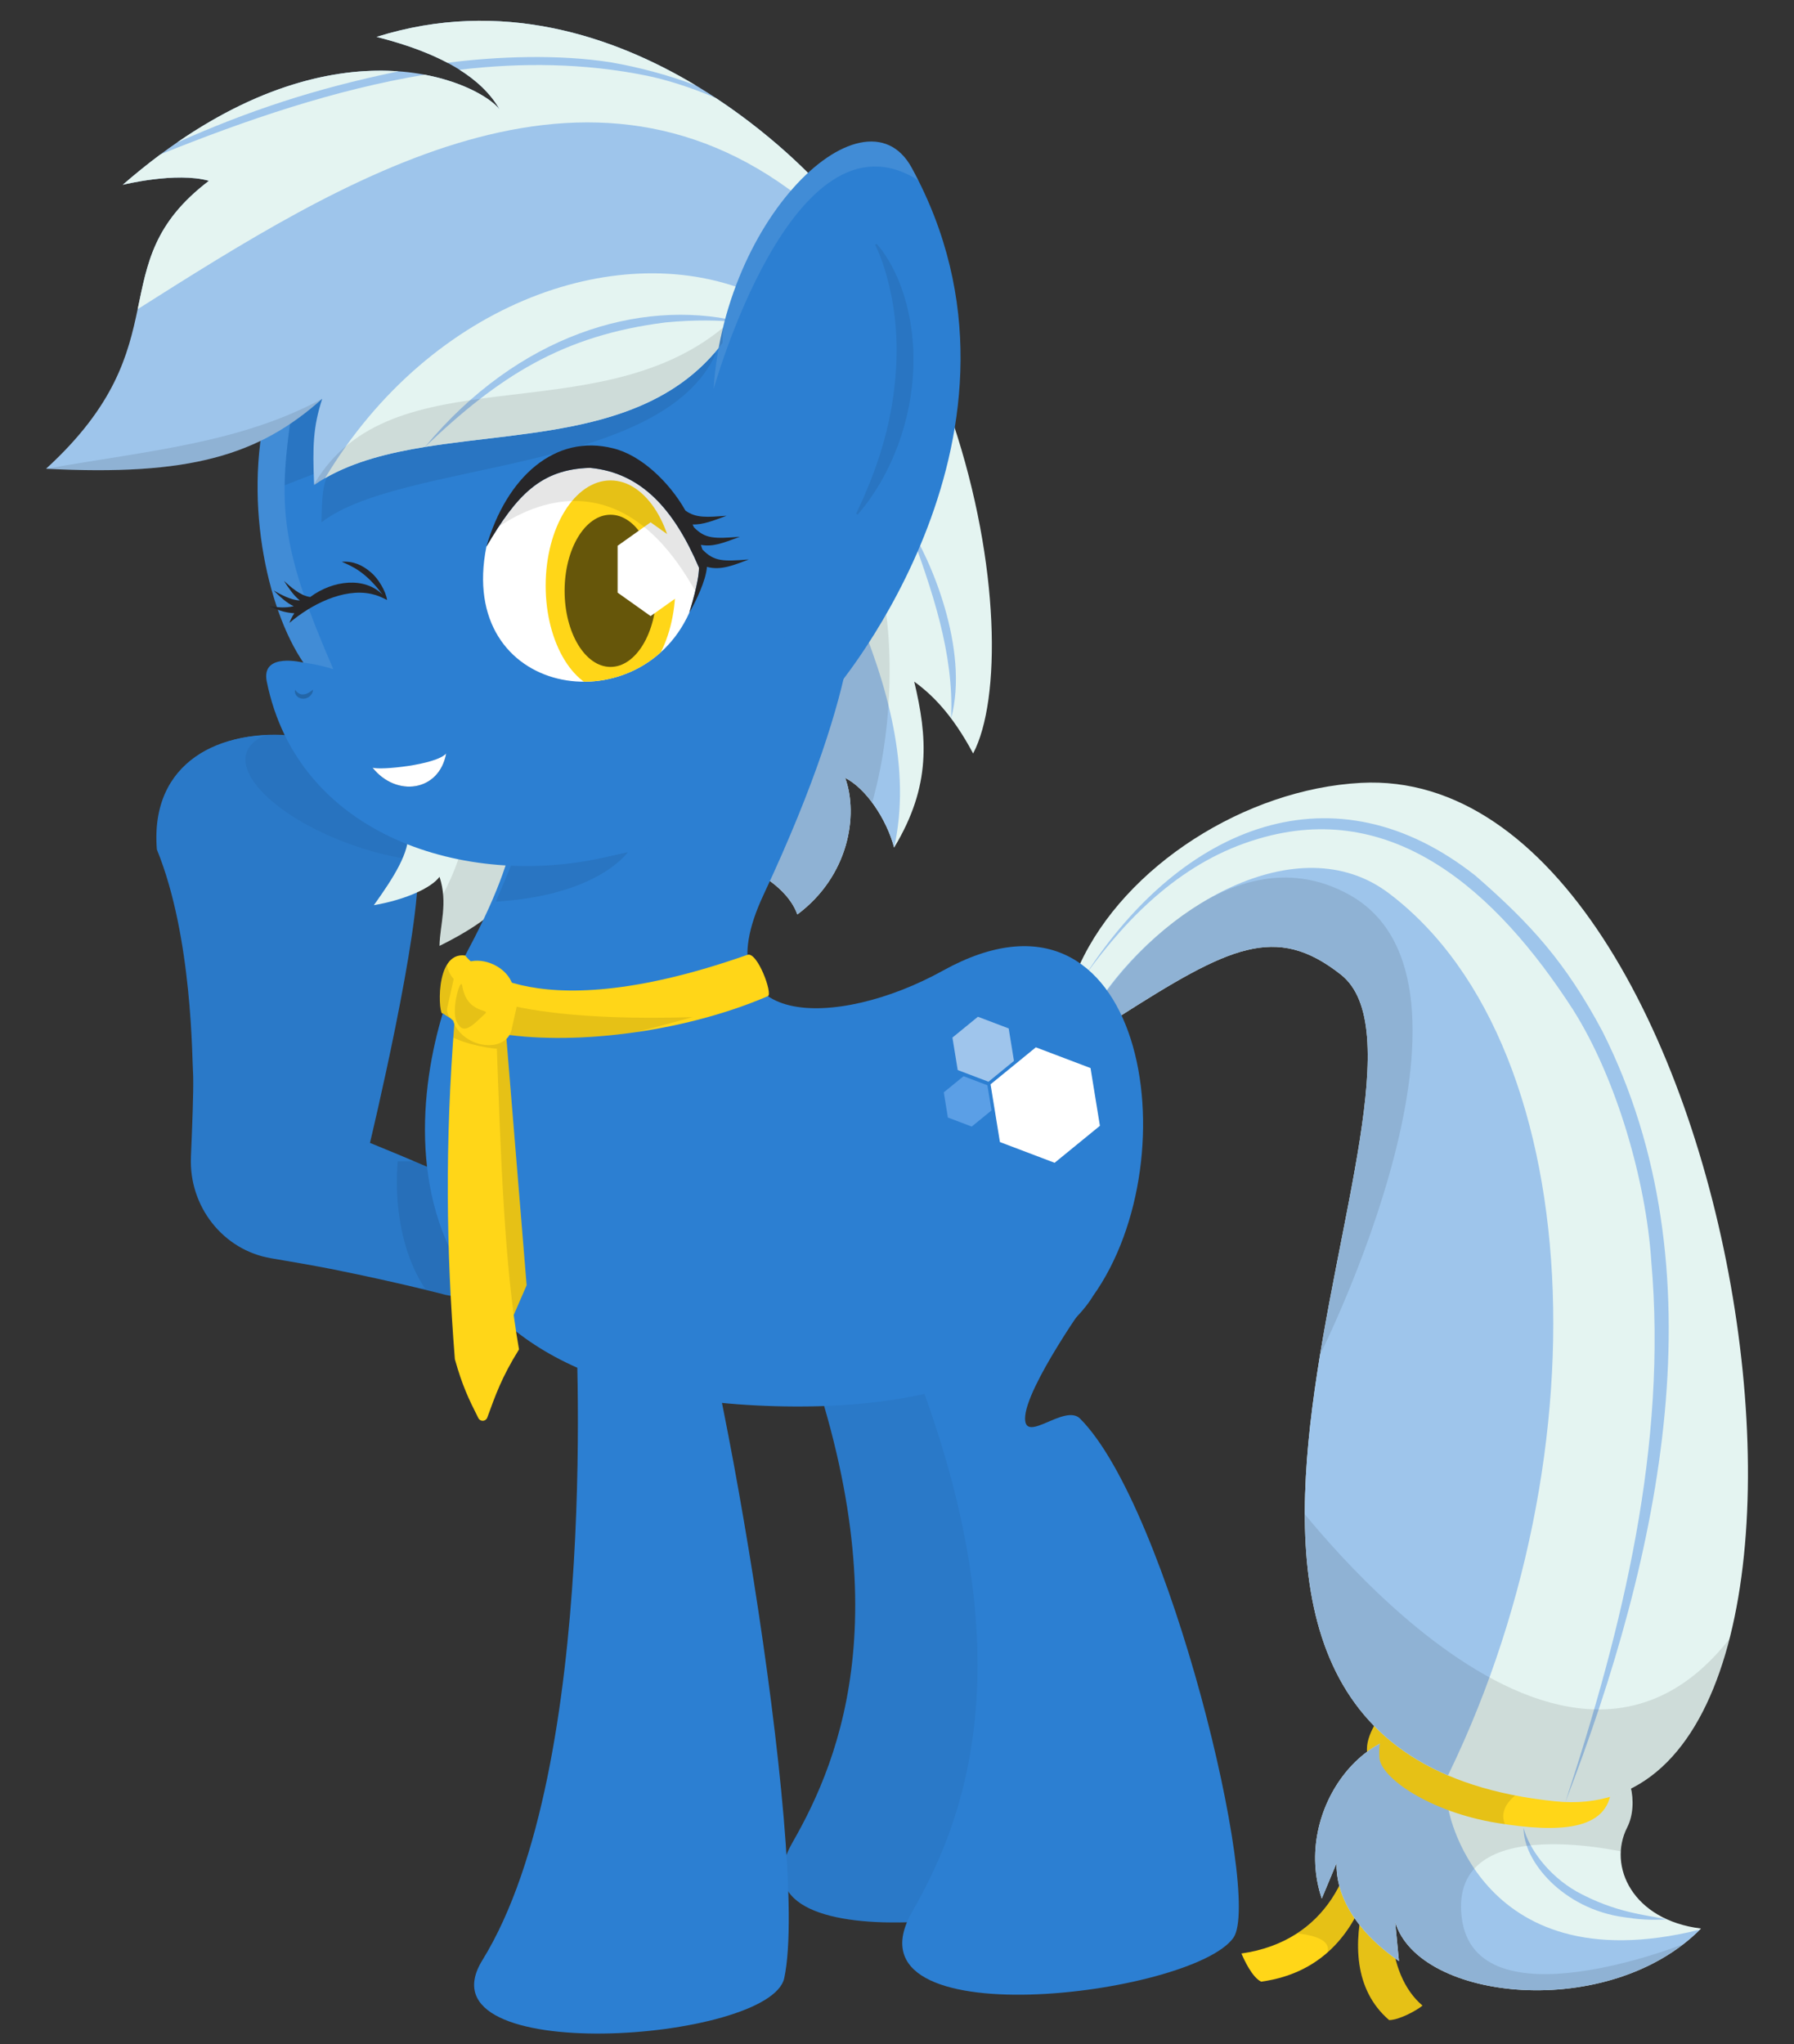<?xml version="1.0" encoding="utf-8"?>
<!DOCTYPE svg PUBLIC "-//W3C//DTD SVG 1.1//EN" "http://www.w3.org/Graphics/SVG/1.1/DTD/svg11.dtd">
<svg version="1.1" id="Layer_1" xmlns="http://www.w3.org/2000/svg" xmlns:xlink="http://www.w3.org/1999/xlink" x="0px" y="0px"
	 width="825px" height="940px" viewBox="0 0 825 940" enable-background="new 0 0 825 940" xml:space="preserve">
<rect x="0" y="0" width="825" height="940" fill="#333333" stroke="none"/>
<g id="Legs">
	<g>
		<path fill="#2C7FD2" d="M413.467,633.837c0,13.599,18.414-11.237,25.119-4.532c39.19,39.19,80.677,211.238,67.805,229.474
			c-18.131,25.686-174.514,45.14-141.956-11.594c22.413-39.054,51.488-110.793,0.683-241.301
			c-54.179-139.173,90.496-62.872,90.496-62.872S413.467,620.239,413.467,633.837z"/>
		<path opacity="0.05" d="M413.467,633.837c0,13.599,18.414-11.237,25.119-4.532c39.19,39.19,80.677,211.238,67.805,229.474
			c-18.131,25.686-174.514,45.14-141.956-11.594c22.413-39.054,51.488-110.793,0.683-241.301
			c-54.179-139.173,90.496-62.872,90.496-62.872S413.467,620.239,413.467,633.837z"/>
	</g>
	<path fill="#2C7FD2" d="M471.392,652.225c0,11.725,18.307-6.923,25.281,0.052c40.767,40.767,83.924,219.739,70.533,238.709
		c-18.861,26.72-181.538,46.956-147.669-12.06c23.315-40.626,53.561-115.252,0.71-251.012
		c-56.359-144.774,81.142-31.651,81.142-31.651S471.392,638.079,471.392,652.225z"/>
	<g>
		<path fill="#2C7FD2" d="M244.246,561.362c-6.942-6.128-36.71-19.94-75.286-35.624c0,0,23.905-99.513,21.915-127.841
			c13.759-66.973-125.338-88.732-118.736-7.303c16.512,40.446,16.136,96.867,16.701,104.272c0.171,7.632-0.411,22.359-1.037,37.11
			c-0.97,22.853,14.868,42.884,36.898,46.582c10.694,1.794,21.378,3.675,29.021,5.211c30.754,6.181,51.308,11.642,51.308,11.642
			s21.807,4.446,30.765,0.999C251.775,590.26,257.561,573.115,244.246,561.362z"/>
		<g>
			<defs>
				<path id="SVGID_1_" d="M244.246,561.362c-6.942-6.128-36.71-19.94-75.286-35.624c0,0,23.905-99.513,21.915-127.841
					c13.759-66.973-125.338-88.732-118.736-7.303c16.512,40.446,16.136,96.867,16.701,104.272c0.171,7.632-0.411,22.359-1.037,37.11
					c-0.97,22.853,14.868,42.884,36.898,46.582c10.694,1.794,21.378,3.675,29.021,5.211c30.754,6.181,51.308,11.642,51.308,11.642
					s21.807,4.446,30.765,0.999C251.775,590.26,257.561,573.115,244.246,561.362z"/>
			</defs>
			<clipPath id="SVGID_2_">
				<use xlink:href="#SVGID_1_"  overflow="visible"/>
			</clipPath>
			<path opacity="0.08" clip-path="url(#SVGID_2_)" d="M181.766,534.224c0,0-7.737,63.97,41.845,80.941
				c49.582,16.971-4.971-81.008-4.971-81.008L181.766,534.224z"/>
			<path opacity="0.05" clip-path="url(#SVGID_2_)" d="M244.246,561.362c-6.942-6.128-36.71-19.94-75.286-35.624
				c0,0,23.905-99.513,21.915-127.841c13.759-66.973-125.338-88.732-118.736-7.303c16.512,40.446,16.136,96.867,16.701,104.272
				c0.171,7.632-0.411,22.359-1.037,37.11c-0.97,22.853,14.868,42.884,36.898,46.582c10.694,1.794,21.378,3.675,29.021,5.211
				c30.754,6.181,51.308,11.642,51.308,11.642s21.807,4.446,30.765,0.999C251.775,590.26,257.561,573.115,244.246,561.362z"/>
		</g>
		<g>
			<defs>

					<ellipse id="SVGID_3_" transform="matrix(0.944 0.331 -0.331 0.944 130.453 -35.41)" cx="169.361" cy="365.928" rx="60.333" ry="24.167"/>
			</defs>
			<clipPath id="SVGID_4_">
				<use xlink:href="#SVGID_3_"  overflow="visible"/>
			</clipPath>
			<path opacity="0.05" clip-path="url(#SVGID_4_)" d="M244.246,561.362c-6.942-6.128-36.71-19.94-75.286-35.624
				c0,0,23.905-99.513,21.915-127.841c13.759-66.973-125.338-88.732-118.736-7.303c16.512,40.446,16.136,96.867,16.701,104.272
				c0.171,7.632-0.411,22.359-1.037,37.11c-0.97,22.853,14.868,42.884,36.898,46.582c10.694,1.794,21.378,3.675,29.021,5.211
				c30.754,6.181,51.308,11.642,51.308,11.642s21.807,4.446,30.765,0.999C251.775,590.26,257.561,573.115,244.246,561.362z"/>
		</g>
	</g>
	<path fill="#2C7FD2" d="M264.567,603.029c0,0,12.359,209.032-42.717,298.24c-30.598,49.561,132.502,37.721,138.803,8.252
		c12.255-57.315-33.216-315.137-48.933-341.071c-10.072-16.618-30.588-14.052-41.16,1.654
		C264.633,578.909,264.567,603.029,264.567,603.029z"/>
</g>
<g id="Tail_Bottom_1_">
	<g id="Tail_Ribbon_B">
		<path fill="#FFD618" d="M634.414,827.422c0,0,5.379,75.585-54.449,83.757c-4.144-2.005-7.837-10.028-9.065-12.951
			c39.16-5.61,53.495-38.226,53.127-68.471"/>
		<g>
			<defs>
				<path id="SVGID_5_" d="M634.414,827.422c0,0,5.379,75.585-54.449,83.757c-4.144-2.005-7.837-10.028-9.065-12.951
					c39.16-5.61,53.495-38.226,53.127-68.471"/>
			</defs>
			<clipPath id="SVGID_6_">
				<use xlink:href="#SVGID_5_"  overflow="visible"/>
			</clipPath>
			<path opacity="0.1" clip-path="url(#SVGID_6_)" d="M582.674,888.528c0,0,31.053-1.523,27.777,9.238l23.525-20.738l-16.802-28.5
				L582.674,888.528z"/>
		</g>
		<path fill="#FFD618" d="M640.482,840.504c0,0-34.745,59.897-1.667,88.333c4.603,0.022,12.945-4.582,15.333-6.667
			c-17-14.333-19-48-5.365-75"/>
		<path opacity="0.1" d="M640.482,840.504c0,0-34.745,59.897-1.667,88.333c4.603,0.022,12.945-4.582,15.333-6.667
			c-17-14.333-19-48-5.365-75"/>
		<path fill="#FFD618" d="M634.247,789.862c0,0-8.572,11.333-4.572,19c4,7.667,9.667-2.667,9.667-2.667L634.247,789.862z"/>
		<path opacity="0.1" d="M634.247,789.862c0,0-8.572,11.333-4.572,19c4,7.667,9.667-2.667,9.667-2.667L634.247,789.862z"/>
	</g>
	<g id="Tail_Bottom">
		<path fill="#E4F4F1" d="M740.951,811.498c8.43-0.297,12.936,17.739,7.352,28.723c-9.09,17.879,2.484,42.659,33.931,46.524
			c-42.133,42.743-129.772,33.52-140.637-2.976l1.736,17.958c-22.117-15.384-29.105-32.317-28.696-45.045l-6.799,16.28
			c-13.987-41.115,22.662-87.902,58.869-73.19L740.951,811.498z"/>
		<g>
			<defs>
				<path id="SVGID_7_" d="M740.951,811.498c8.43-0.297,12.936,17.739,7.352,28.723c-9.09,17.879,2.484,42.659,33.931,46.524
					c-42.133,42.743-129.772,33.52-140.637-2.976l1.736,17.958c-22.117-15.384-29.105-32.317-28.696-45.045l-6.799,16.28
					c-13.987-41.115,22.662-87.902,58.869-73.19L740.951,811.498z"/>
			</defs>
			<clipPath id="SVGID_8_">
				<use xlink:href="#SVGID_7_"  overflow="visible"/>
			</clipPath>
			<path clip-path="url(#SVGID_8_)" fill="#9EC5EB" d="M666.174,832.374c0,0,15.5,84.938,125,52.296l-78,70.358l-149-98.952
				l64.437-63.214L666.174,832.374z"/>
			<path clip-path="url(#SVGID_8_)" fill="#9EC5EB" d="M700.674,840.504c2.285,9.161,11.154,21.767,24.559,29.341
				c17.4,9.473,30.693,10.523,41.368,12.683c-7.689,0.49-13.289,0-19.712-0.984C718.825,877.775,700.4,855.685,700.674,840.504z"/>
			<path opacity="0.1" clip-path="url(#SVGID_8_)" d="M751.174,852.528c0,0-85-21.5-79,29s101.929,12.411,101.929,12.411
				l-18.429,65.089l-245.5-89.728l78.8-91.489l193.259,22.966L751.174,852.528z"/>
		</g>
	</g>
	<g id="Tail_Ribbon_A">
		<path fill="#FFD618" d="M641.674,792.862c-2.21,1.657-8.253,2.461-7.333,15.333c0.667,9.333,23.262,24.978,54.054,30
			c28.612,4.667,51.326,3.611,52.612-16"/>
		<g>
			<defs>
				<path id="SVGID_9_" d="M641.674,792.862c-2.21,1.657-8.253,2.461-7.333,15.333c0.667,9.333,23.262,24.978,54.054,30
					c28.612,4.667,51.326,3.611,52.612-16"/>
			</defs>
			<clipPath id="SVGID_10_">
				<use xlink:href="#SVGID_9_"  overflow="visible"/>
			</clipPath>
			<path opacity="0.1" clip-path="url(#SVGID_10_)" d="M714.674,816.683c0,0-36.847,10.497-18,28.346l-98.5-33.336l26.359-44.164
				L714.674,816.683z"/>
		</g>
	</g>
</g>
<g id="Tail_2_">
	<path fill="#E4F4F1" d="M496.436,443.705c20.738-45.491,76.353-80.907,129.405-83.741c177.833-9.5,248.535,484.7,89.329,468.284
		c-225.807-23.284-39.12-333.256-98.536-380.117c-29.959-23.629-51.368-12.974-102.595,19.74"/>
	<g>
		<defs>
			<path id="SVGID_11_" d="M496.436,443.705c20.738-45.491,76.353-80.907,129.405-83.741c177.833-9.5,248.535,484.7,89.329,468.284
				c-225.807-23.284-39.12-333.256-98.536-380.117c-29.959-23.629-51.368-12.974-102.595,19.74"/>
		</defs>
		<clipPath id="SVGID_12_">
			<use xlink:href="#SVGID_11_"  overflow="visible"/>
		</clipPath>
		<path clip-path="url(#SVGID_12_)" fill="#9EC5EB" d="M503.841,462.714c29.333-45.75,92.997-83.595,134.833-51.998
			c95,71.748,100.5,274.248,16.5,426.248l-84.307-75.333L503.841,462.714z"/>
		<path clip-path="url(#SVGID_12_)" fill="#9EC5EB" d="M499.174,448.298c44.896-69.284,114.509-96.89,179.387-45.613
			c25.394,22.109,41.396,39.753,58.359,71.555c55.064,109.299,26.993,240.233-17.079,354.409
			c26.474-80.58,46.982-164.184,39.512-248.892c-2.383-36.434-15.837-83.73-36.028-115.594
			c-35.407-54.744-82.94-96.979-144.828-78.428C544.797,395.637,519.485,420.182,499.174,448.298z"/>
	</g>
	<g>
		<defs>
			<path id="SVGID_13_" d="M496.436,443.705c20.738-45.491,76.353-80.907,129.405-83.741c177.833-9.5,248.535,484.7,89.329,468.284
				c-225.807-23.284-39.12-333.256-98.536-380.117c-29.959-23.629-51.368-12.974-102.595,19.74"/>
		</defs>
		<clipPath id="SVGID_14_">
			<use xlink:href="#SVGID_13_"  overflow="visible"/>
		</clipPath>
		<path opacity="0.1" clip-path="url(#SVGID_14_)" d="M508.924,455.715c0,0,53.625-76.5,111.583-44.289
			c72.541,40.316-13.438,211.413-13.438,211.413"/>
		<path opacity="0.1" clip-path="url(#SVGID_14_)" d="M591.174,684.965c0,0,124.344,170.455,204.172,68.561l13.828,10.772
			l-75.333,127.333l-130.667-83.333L591.174,684.965z"/>
	</g>
</g>
<g id="Legs_1_">
	<g>
		<path fill="#2C7FD2" d="M245.42,561.125c-6.942-6.128-36.71-19.94-75.286-35.623c0,0,23.905-99.513,21.915-127.841
			c13.759-66.973-125.338-88.732-118.736-7.303c16.512,40.446,16.136,96.867,16.701,104.272c0.171,7.632-0.411,22.358-1.037,37.11
			c-0.97,22.853,14.868,42.884,36.898,46.582c10.694,1.795,21.378,3.675,29.021,5.211c30.754,6.181,51.308,11.642,51.308,11.642
			s21.807,4.446,30.765,0.999C252.949,590.023,258.736,572.878,245.42,561.125z"/>
		<g>
			<defs>
				<path id="SVGID_15_" d="M245.42,561.125c-6.942-6.128-36.71-19.94-75.286-35.623c0,0,23.905-99.513,21.915-127.841
					c13.759-66.973-125.338-88.732-118.736-7.303c16.512,40.446,16.136,96.867,16.701,104.272c0.171,7.632-0.411,22.358-1.037,37.11
					c-0.97,22.853,14.868,42.884,36.898,46.582c10.694,1.795,21.378,3.675,29.021,5.211c30.754,6.181,51.308,11.642,51.308,11.642
					s21.807,4.446,30.765,0.999C252.949,590.023,258.736,572.878,245.42,561.125z"/>
			</defs>
			<clipPath id="SVGID_16_">
				<use xlink:href="#SVGID_15_"  overflow="visible"/>
			</clipPath>
			<path opacity="0.08" clip-path="url(#SVGID_16_)" d="M182.94,533.987c0,0-7.737,63.97,41.845,80.941
				c49.582,16.971-4.971-81.008-4.971-81.008L182.94,533.987z"/>
			<path opacity="0.05" clip-path="url(#SVGID_16_)" d="M245.42,561.125c-6.942-6.128-36.71-19.94-75.286-35.623
				c0,0,23.905-99.513,21.915-127.841c13.759-66.973-125.338-88.732-118.736-7.303c16.512,40.446,16.136,96.867,16.701,104.272
				c0.171,7.632-0.411,22.358-1.037,37.11c-0.97,22.853,14.868,42.884,36.898,46.582c10.694,1.795,21.378,3.675,29.021,5.211
				c30.754,6.181,51.308,11.642,51.308,11.642s21.807,4.446,30.765,0.999C252.949,590.023,258.736,572.878,245.42,561.125z"/>
		</g>
		<g>
			<defs>

					<ellipse id="SVGID_17_" transform="matrix(0.944 0.331 -0.331 0.944 130.441 -35.812)" cx="170.535" cy="365.691" rx="60.333" ry="24.167"/>
			</defs>
			<clipPath id="SVGID_18_">
				<use xlink:href="#SVGID_17_"  overflow="visible"/>
			</clipPath>
			<path opacity="0.05" clip-path="url(#SVGID_18_)" d="M245.42,561.125c-6.942-6.128-36.71-19.94-75.286-35.623
				c0,0,23.905-99.513,21.915-127.841c13.759-66.973-125.338-88.732-118.736-7.303c16.512,40.446,16.136,96.867,16.701,104.272
				c0.171,7.632-0.411,22.358-1.037,37.11c-0.97,22.853,14.868,42.884,36.898,46.582c10.694,1.795,21.378,3.675,29.021,5.211
				c30.754,6.181,51.308,11.642,51.308,11.642s21.807,4.446,30.765,0.999C252.949,590.023,258.736,572.878,245.42,561.125z"/>
		</g>
	</g>
</g>
<g id="Mane_-_Bottom_1_">
	<path id="Hair_-_Bottom_1_" fill="#E4F4F1" d="M344.508,316.966l-156.863,65.346c1.033,9.328-6.721,21.308-15.721,33.903
		c14.76-2.569,26.5-8,30.195-13.054c3.984,12.158,0.178,21.912,0,31.758c24.771-12.249,33.151-22.501,36.849-31.758l88.849-11.478
		c9.275,3.92,32.988,12.433,38.857,28.782c23.537-17.538,28.25-45.5,22-62.777c9.439,4.744,19,18.777,22.5,32.027
		c17.25-28.5,15.25-51,9.25-76.294c7.793,5.645,17.261,14.617,27.083,33.029c12.927-24.526,12.413-87.012-9.18-151.872
		L344.508,316.966z"/>
	<g>
		<defs>
			<path id="SVGID_19_" d="M344.508,316.966l-156.863,65.346c1.033,9.328-6.721,21.308-15.721,33.903
				c14.76-2.569,26.5-8,30.195-13.054c3.984,12.158,0.178,21.912,0,31.758c24.771-12.249,33.151-22.501,36.849-31.758l88.849-11.478
				c9.275,3.92,32.988,12.433,38.857,28.782c23.537-17.538,28.25-45.5,22-62.777c9.439,4.744,19,18.777,22.5,32.027
				c17.25-28.5,15.25-51,9.25-76.294c7.793,5.645,17.261,14.617,27.083,33.029c12.927-24.526,12.413-87.012-9.18-151.872
				L344.508,316.966z"/>
		</defs>
		<clipPath id="SVGID_20_">
			<use xlink:href="#SVGID_19_"  overflow="visible"/>
		</clipPath>
		<path clip-path="url(#SVGID_20_)" fill="#9EC5EB" d="M392.792,278.58c15.53,36.168,26.382,75.49,18.382,111.135l-83.357,68.451
			L392.792,278.58z"/>
		<path clip-path="url(#SVGID_20_)" fill="#9EC5EB" d="M417.674,241.465c10.076,14.934,28.228,57.112,19.706,88.862
			C438.764,300.464,428.706,271.412,417.674,241.465z"/>
		<path opacity="0.1" clip-path="url(#SVGID_20_)" d="M407.53,282.416c0,0,17.359,111.507-63.165,173.028s-176.524,0-176.524,0
			s54-42.268,48-101.374L407.53,282.416z"/>
	</g>
</g>
<g id="Body_2_">
	<path id="Body_3_" fill="#2C7FD2" d="M366.105,646.715c-202.427-0.674-180.196-146.621-153.911-203.711
		c1.104-2.398,2.216-4.64,3.318-6.707c29.303-54.965,20.526-70.729,20.526-70.729l156.35-94.317c0,0,7.475,36.158-41.312,140.29
		c-28.995,61.888,33.668,61.844,82.517,34.775c92.537-51.278,114.935,85.464,68.961,149.71
		C502.553,596.025,474.851,647.076,366.105,646.715z"/>
	<path opacity="0.08" d="M235.139,397.603c0,0,27.174,0.54,53.644-5.846c0,0-13.529,20.005-60.74,22.806
		C234.717,398.882,235.139,397.603,235.139,397.603z"/>
</g>
<g id="head_2_">
	<defs>
		<path id="SVGID_21_" d="M356.694,387.23c0,0,107.181-282.78-99.937-287.863C92.704,95.34,105.916,255.442,139.519,304.677
			c0,0-19.609-4.99-16.845,8.684c14.459,71.543,92.106,95.038,154.901,80.967c25.066-5.617,49.57-11.687,65.404-22.19
			S356.694,387.23,356.694,387.23z"/>
	</defs>
	<use xlink:href="#SVGID_21_"  overflow="visible" fill="#2C7FD2"/>
	<clipPath id="SVGID_22_">
		<use xlink:href="#SVGID_21_"  overflow="visible"/>
	</clipPath>
	<g opacity="0.4" clip-path="url(#SVGID_22_)">
		<path fill="#164069" d="M135.836,317.299c0,0,0.29,0.517,0.96,1.076c0.157,0.15,0.358,0.271,0.559,0.411
			c0.22,0.11,0.441,0.246,0.7,0.318c0.246,0.107,0.524,0.129,0.796,0.183c0.278-0.004,0.564,0.037,0.844-0.022
			c0.282-0.038,0.567-0.064,0.835-0.165c0.273-0.076,0.541-0.158,0.783-0.287c0.243-0.124,0.497-0.205,0.703-0.353
			c0.214-0.134,0.416-0.26,0.602-0.376c0.191-0.11,0.344-0.246,0.491-0.348c0.145-0.107,0.271-0.201,0.375-0.278
			c0.208-0.154,0.327-0.242,0.327-0.242l0.133,0.15c0,0-0.02,0.2-0.105,0.519c-0.046,0.156-0.098,0.354-0.187,0.552
			c-0.086,0.204-0.169,0.451-0.332,0.657c-0.146,0.224-0.316,0.466-0.525,0.687c-0.188,0.242-0.463,0.451-0.741,0.655
			c-0.27,0.214-0.606,0.388-0.973,0.522c-0.345,0.168-0.762,0.232-1.175,0.296c-0.407,0.06-0.863,0.01-1.276-0.044
			c-0.421-0.104-0.832-0.216-1.181-0.432c-0.368-0.173-0.644-0.456-0.903-0.692c-0.24-0.255-0.436-0.521-0.563-0.791
			c-0.152-0.248-0.225-0.516-0.286-0.741c-0.061-0.226-0.078-0.436-0.084-0.607c-0.014-0.164,0.013-0.316,0.022-0.409
			c0.011-0.094,0.024-0.14,0.024-0.14L135.836,317.299z"/>
	</g>
	<path opacity="0.1" clip-path="url(#SVGID_22_)" fill="#FFFFFF" d="M133.346,194.964c-5.345,39.44-3.404,59.06,19.939,112.727
		c-7.957-2.456-13.766-3.014-13.766-3.014s-52.569-74.503-42.844-90.712S133.346,194.964,133.346,194.964z"/>
	<g opacity="0.08" clip-path="url(#SVGID_22_)">
		<path d="M122.841,177.965c-1.175-2.179-2.858,8.327-3.963,20.348c7.855-2.661,14.468-3.349,14.468-3.349
			c-1.416,10.447-2.312,19.5-2.443,28.167l23.605-9.166c-6.469,5.014-6.333,13.667-6.667,26.205
			c36.667-28.538,157-22.205,181.506-77.962C329.347,162.207,269.305,188.938,122.841,177.965z"/>
	</g>
</g>
<path id="Hair_-_Top_3_" fill="#9EC5EB" d="M378.09,86.378c0,0-91.166-105.164-204.919-69.414
	c15.724,4.023,45.004,12.833,56.598,33.369c-9.928-12.869-80.251-46.246-173.311,34.631c0,0,24.437-6.074,39.65-1.829
	c-51,38.725-11.433,74.329-74.933,132.398c66,3.431,97.9-6.122,127-32.169c-4.183,12.919-4.477,21.69-3.719,39.626
	c50.968-34.831,147.219-5.027,190.618-69.245"/>
<path id="Hair_-_Top_2_" fill="none" d="M378.09,86.378c0,0-91.166-105.164-204.919-69.414
	c15.724,4.023,45.004,12.833,56.598,33.369c-9.928-12.869-80.251-46.246-173.311,34.631c0,0,24.437-6.074,39.65-1.829
	c-51,38.725-11.433,74.329-74.933,132.398c66,3.431,97.9-6.122,127-32.169c-4.183,12.919-4.477,21.69-3.719,39.626
	c50.968-34.831,147.219-5.027,190.618-69.245"/>
<g>
	<path fill="#E4F4F1" d="M372.762,94.722l5.328-8.344c0,0-18.389-21.202-48.942-41.33c-11.483-4.933-23.234-8.522-31.633-10.228
		c-28.663-5.807-57.51-6.141-86.191-2.744c7.505,4.728,14.175,10.695,18.444,18.257c-3.709-4.808-15.85-12.476-34.455-15.982
		c-41.344,6.834-82.207,20.793-121.537,36.647c-5.677,4.224-11.453,8.867-17.32,13.965c0,0,24.437-6.074,39.65-1.829
		c-25.534,19.388-28.366,37.995-32.797,59.029C157.509,82.561,271.081,10.376,372.762,94.722z"/>
	<polygon fill="#9EC5EB" points="195.423,205.511 195.423,205.511 195.423,205.511 	"/>
	<path fill="#E4F4F1" d="M81.345,65.578c32.947-14.632,62.834-24.674,101.928-32.778C157.267,30.907,122.074,37.472,81.345,65.578z"
		/>
	<path fill="#E4F4F1" d="M281.293,28.728c11.836,2.081,25.591,5.578,38.657,10.535c-37.132-22.283-89.041-40.444-146.78-22.299
		c8.54,2.185,21.075,5.788,32.607,11.908C228.069,25.967,257.219,24.829,281.293,28.728z"/>
	<path fill="#E4F4F1" d="M305.998,148.261c-47.584,6.021-76.61,24.834-110.574,57.251c49.487-8.041,108.33-5.42,139.65-51.764
		l3.591-5.624C330.988,147.227,319.859,146.934,305.998,148.261z"/>
	<path fill="#E4F4F1" d="M149.493,219.839c13.243-7.598,29.042-11.584,45.93-14.328c42.881-51.638,98.673-68.117,143.57-57.903
		l7.974-12.488C286.451,108.716,198.716,137.929,149.493,219.839z"/>
</g>
<g id="ear_3_">
	<defs>
		<path id="SVGID_23_" d="M384.086,316.966c0,0,101.482-118.718,35.153-239.867c-22.164-40.481-92.403,27.207-91.411,113.959
			C328.844,279.927,384.086,316.966,384.086,316.966z"/>
	</defs>
	<use xlink:href="#SVGID_23_"  overflow="visible" fill="#2C7FD2"/>
	<clipPath id="SVGID_24_">
		<use xlink:href="#SVGID_23_"  overflow="visible"/>
	</clipPath>
	<path opacity="0.1" clip-path="url(#SVGID_24_)" fill="#FFFFFF" d="M327.817,180.09c0,0,36.833-133.796,94.473-97.186
		c10.895,6.92,23.404-17.83,23.404-17.83l-63.275-31.746l-68.163,33.794l-32.417,76.82L327.817,180.09z"/>
	<path opacity="0.08" clip-path="url(#SVGID_24_)" d="M403.136,112.162c0,0,0.382,0.377,1.016,1.134
		c0.608,0.768,1.557,1.883,2.56,3.417c1.011,1.527,2.239,3.41,3.428,5.676c1.186,2.265,2.447,4.879,3.587,7.821
		c0.601,1.465,1.105,3.023,1.672,4.635c0.512,1.622,1.026,3.311,1.48,5.064c0.937,3.504,1.669,7.262,2.227,11.183
		c0.263,1.96,0.506,3.963,0.635,5.994c0.075,1.017,0.15,2.04,0.226,3.068c0.024,1.029,0.048,2.064,0.073,3.102
		c0.072,2.08,0.017,4.172-0.05,6.274c-0.092,2.099-0.256,4.201-0.404,6.305c-0.266,2.09-0.486,4.187-0.795,6.259
		c-0.158,1.036-0.337,2.066-0.526,3.091c-0.186,1.025-0.356,2.051-0.591,3.058c-0.831,4.052-1.903,7.976-3.088,11.713
		c-0.639,1.856-1.229,3.687-1.889,5.452c-0.715,1.746-1.374,3.461-2.087,5.104c-0.688,1.651-1.466,3.211-2.196,4.724
		c-0.749,1.506-1.439,2.968-2.229,4.316c-0.777,1.354-1.483,2.661-2.219,3.873c-0.717,1.22-1.499,2.328-2.176,3.39
		c-1.352,2.125-2.636,3.914-3.762,5.344c-1.079,1.453-2.035,2.532-2.637,3.289c-0.621,0.748-0.974,1.133-0.974,1.133l-0.715-0.359
		c0,0,0.845-1.819,2.323-5.003c0.768-1.578,1.573-3.551,2.521-5.802c0.983-2.237,1.939-4.821,3.025-7.622
		c0.564-1.393,1.063-2.876,1.588-4.408c0.508-1.537,1.114-3.1,1.59-4.754c0.499-1.647,1.011-3.338,1.534-5.067
		c0.459-1.747,0.927-3.531,1.404-5.346c0.464-1.818,0.838-3.689,1.27-5.57c0.429-1.882,0.724-3.815,1.098-5.748
		c0.361-1.935,0.592-3.908,0.897-5.876c0.267-1.973,0.445-3.965,0.673-5.951c0.154-1.992,0.347-3.983,0.46-5.97
		c0.071-1.989,0.223-3.969,0.21-5.937c0.01-0.984,0.02-1.964,0.029-2.939c-0.021-0.975-0.043-1.945-0.064-2.909
		c-0.018-1.929-0.167-3.829-0.266-5.701c-0.286-3.736-0.659-7.344-1.213-10.735c-0.512-3.398-1.17-6.582-1.868-9.497
		c-0.688-2.919-1.459-5.558-2.168-7.888c-0.726-2.326-1.459-4.32-2.089-5.951c-1.285-3.258-2.223-5.005-2.223-5.005L403.136,112.162
		z"/>
</g>
<g id="Mouth_4_">
	<path id="Mouth_9_" fill="#164069" d="M171.311,352.965c3.385,1.333,9.756,4.379,15.473,4.749
		c9.993,0.551,13.923-6.031,18.39-11.264C201.988,364.029,182.219,366.673,171.311,352.965z"/>
	<path id="Mouth_8_" fill="#FFFFFF" d="M171.311,352.965c3.385,1.333,29.397-1.282,33.863-6.515
		C201.988,364.029,182.219,366.673,171.311,352.965z"/>
	<g display="none">
		<defs>
			<path id="Mouth_7_" d="M171.311,352.965c3.385,1.333,29.397-1.282,33.863-6.515C201.988,364.029,182.219,366.673,171.311,352.965
				z"/>
		</defs>
		<defs>
			<path id="SVGID_25_" d="M187.482,359.765c-2.275-0.201-6.266-0.693-8.451-1.676c-7.994,1.748-10.732,3.602-12.857,9.251
				c-2.643,7.027,14.625,12.75,15.569,3.094C182.169,366.09,183.805,362.386,187.482,359.765z"/>
		</defs>
		<clipPath id="Mouth_1_" display="inline">
			<use xlink:href="#Mouth_7_"  overflow="visible"/>
		</clipPath>
		<clipPath id="SVGID_26_" display="inline" clip-path="url(#Mouth_1_)">
			<use xlink:href="#SVGID_25_"  display="none" overflow="visible"/>
		</clipPath>
		<path display="inline" opacity="0.15" clip-path="url(#SVGID_26_)" d="M206.674,348.298c-8.882,5.083-14.333,7.833-34.75,7.833
			l-6.583-10.682l41.333-4.985V348.298z"/>
	</g>
	<path display="none" fill="#F97AFF" d="M186.158,355.47c-2.656,0.305-5.699,0.505-9.266,0.599
		c-6.601,3.412-8.658,5.922-9.304,11.665c-0.839,7.461,17.305,8.774,15.853-0.819C182.807,362.724,183.446,358.843,186.158,355.47z"
		/>
</g>
<g id="Scarf_1_">
	<path id="Alt_1_" display="none" fill="#FFD618" d="M356.299,439.152c4.125-1.625,1.486-13.857-1.125-14.649
		c-3.625-1.101-8.982-0.488-8.977-0.503c-0.001,0.004-0.002,0.007-0.003,0.011l-0.001,0.004c-0.946,3.086-1.598,5.964-1.997,8.656
		c-7.681,12.343-32.943,33.476-82.798,40.308c-3.991-5.947-13.068-8.655-31.739-2.508c0,0-4.308,1.092-5.542,4.245
		c-14.762-0.74-21.542-3.799-20.297-9.495l0,0c0.09-0.412,0.222-0.838,0.396-1.278c1.578-5.048,3.287-9.793,5.054-14.159
		c-5.968,0.91-12.095,0.764-18.012,5.181c-4.583,4.019-3.222,10.87,0,17.583c-7.44,0.626-9.016,6.053-8.333,11.583
		c0.873,7.067-2.383,11.449,13.352,18.457c0-0.001,0-0.002,0-0.003c3.204,1.427,6.998,2.75,11.498,3.925
		c5.691,1.487,11.551,2.437,17.444,2.867l-2.761,113.527c-0.492,20.245,3.734,40.36,12.409,59.061l2.698-6.153
		c2.163-4.934,3.976-9.973,5.434-15.087c1.175,3.112,2.456,6.196,3.868,9.24l2.698-6.153c6.903-15.743,10.244-32.558,9.828-49.467
		l-2.615-106.356c1.181-0.125,2.137-0.243,2.748-0.349c59.276-10.241,83.368-26.691,97.362-47.48c0,0,0.001,0,0.001,0.001
		C361.674,454.527,362.836,440.514,356.299,439.152z"/>
	<g id="One_1_">
		<g>
			<polyline fill="#FFD618" points="232.508,472.965 242.174,590.965 234.508,608.631 224.841,469.631 			"/>
			<polyline opacity="0.1" points="232.508,472.965 242.174,590.965 234.508,608.631 224.841,469.631 			"/>
		</g>
		<path fill="#FFD618" d="M343.712,439.039c-104.463,36.741-129.769,0.31-129.769,0.31c-14.574-2.034-12.111,28.931-10.328,26.551
			c1.582,1.179,3.41,2.264,5.446,3.262c-4.533,56.985-3.851,105.581,0.114,155.802c3.403,12.135,6.311,18.213,10.808,27.099
			c0.403,0.796,1.239,1.276,2.129,1.224c0.89-0.052,1.664-0.629,1.97-1.466c3.766-10.299,6.523-18.384,14.593-31.357
			c-6.673-37.647-8.39-87.652-10.437-145.497c32.624,5.839,84.203,0.538,124.89-16.933
			C355.467,457.03,348.3,437.426,343.712,439.039z"/>
		<g>
			<defs>
				<path id="SVGID_27_" d="M343.712,439.039c-104.463,36.741-129.769,0.31-129.769,0.31c-14.574-2.034-12.111,28.931-10.328,26.551
					c1.582,1.179,3.41,2.264,5.446,3.262c-4.533,56.985-3.851,105.581,0.114,155.802c3.403,12.135,6.311,18.213,10.808,27.099
					c0.403,0.796,1.239,1.276,2.129,1.224c0.89-0.052,1.664-0.629,1.97-1.466c3.766-10.299,6.523-18.384,14.593-31.357
					c-6.673-37.647-8.39-87.652-10.437-145.497c32.624,5.839,84.203,0.538,124.89-16.933
					C355.467,457.03,348.3,437.426,343.712,439.039z"/>
			</defs>
			<clipPath id="SVGID_28_">
				<use xlink:href="#SVGID_27_"  overflow="visible"/>
			</clipPath>
			<path opacity="0.1" clip-path="url(#SVGID_28_)" d="M205.507,443.631c2.667,18.667,51.501,26,113.001,24.026
				c-43.833,12.141-95.896,26.433-123.085,0.87C195.423,468.527,204.437,436.141,205.507,443.631z"/>
		</g>
		<path fill="#FFD618" d="M235.19,473.659l3.317-14.76c0.451-2.007-0.644-4.298-2.745-5.916c-1.066-3.825-4.327-7.399-8.707-9.464
			c-3.812-1.797-8.016-2.262-11.497-1.272c-3.481,0.99-5.886,3.335-6.578,6.413l-3.316,14.76c-0.451,2.007,0.644,4.298,2.745,5.916
			c1.066,3.825,4.327,7.399,8.707,9.464c3.812,1.797,8.016,2.262,11.497,1.272C232.093,479.082,234.499,476.737,235.19,473.659z"/>
		<path opacity="0.1" d="M209.916,469.571c-2.494-5.483,1.91-20.854,2.659-16.251c2.096,12.887,12.849,10.562,10.597,12.674
			C217.039,471.747,213.012,476.378,209.916,469.571z"/>
	</g>
</g>
<g id="Eye_-_Left_1_">
	<g>
		<path fill="#FFFFFF" d="M271.297,215.116c-22.521,0.661-33.601,12.357-47.617,36.22c-13.863,69.283,69.908,82.34,93.282,30.445
			c0.469-1.672,4.462-14.176,4.476-20.761C309.861,233.919,294.766,217.324,271.297,215.116z"/>
	</g>
	<g>
		<defs>
			<path id="SVGID_29_" d="M271.297,215.116c-22.521,0.661-33.601,12.357-47.617,36.22c-13.863,69.283,69.908,82.34,93.282,30.445
				c0.469-1.672,4.462-14.176,4.476-20.761C309.861,233.919,294.766,217.324,271.297,215.116z"/>
		</defs>
		<clipPath id="SVGID_30_">
			<use xlink:href="#SVGID_29_"  overflow="visible"/>
		</clipPath>
		<g clip-path="url(#SVGID_30_)">
			<ellipse fill="#FFD618" cx="280.771" cy="269.315" rx="29.837" ry="48.417"/>
			<ellipse opacity="0.6" cx="280.771" cy="271.666" rx="21.125" ry="34.988"/>
			<polygon fill="#FFFFFF" points="284.022,250.944 299.189,240.167 314.356,250.944 314.356,272.499 299.189,283.277
				284.022,272.499 			"/>
		</g>
		<path opacity="0.1" clip-path="url(#SVGID_30_)" d="M222.142,247.752c0,0,55.177-52.1,97.588,24.045
			C354.465,198.362,229.89,158.47,222.142,247.752z"/>
	</g>
	<path fill="#272628" d="M323.017,252.661L323.017,252.661c-0.234-0.706-0.466-1.415-0.713-2.116
		c5.47,0.963,9.797-0.701,17.941-3.725c-11.659,0.887-15.917,1.026-21.147-4.387c-0.196-0.438-0.395-0.873-0.598-1.305
		c4.659,0.228,9.633-1.757,15.643-3.988c-8.939,0.68-14.064,1.172-18.939-2.384c-7.478-13.238-20.563-25.573-33.25-28.609
		c-26.623-6.732-48.958,13.018-58.273,45.189c14.016-23.864,25.096-35.56,47.617-36.22c23.469,2.207,38.565,18.803,50.142,45.904
		c-0.015,6.585-4.007,19.089-4.476,20.761c3.063-5.304,7.649-14.763,8.141-21.134c6.436,1.805,12.52-0.889,19.261-3.391
		C332.62,258.15,328.444,258.284,323.017,252.661z"/>
</g>
<path id="Eye_-_Right_1_" fill="#272628" d="M177.993,275.874c-0.525-4.114-4.226-10.066-7.336-12.63
	c-4.087-3.534-8.27-5.303-13.481-4.941c4.467,2.009,10.76,4.326,18.768,15.114c0.013,0.018,0.027,0.031,0.04,0.049
	c-8.19-8.304-22.712-6.815-33.318,1.041c-4.727-0.622-9.239-4.863-12.07-7.412c2.105,3.241,4.276,6.586,7.284,8.989
	c-4.156-0.086-9.029-2.886-12.052-4.576c2.641,2.572,5.905,5.737,9.245,7.228c-4.1,0.915-6.922,0.542-11.391-0.003
	c4.638,1.946,7.227,2.969,11.667,3.251c-0.921,1.382-1.573,2.608-2.256,4.431c9.908-8.448,24.827-16.047,37.565-13.34
	C173.713,273.77,174.865,274.334,177.993,275.874c-0.005-0.007-0.011-0.014-0.016-0.022
	C177.982,275.86,177.987,275.865,177.993,275.874z"/>
<g opacity="0.1">
	<path d="M145.041,196.339c0.086-0.575,0.174-1.15,0.275-1.724C145.215,195.189,145.127,195.764,145.041,196.339z"/>
	<path d="M144.746,198.533c0.069-0.584,0.141-1.167,0.224-1.745C144.886,197.367,144.815,197.95,144.746,198.533z"/>
	<path d="M144.512,200.781c0.054-0.604,0.11-1.206,0.177-1.801C144.622,199.575,144.566,200.177,144.512,200.781z"/>
	<path d="M146.429,189.431c0.117-0.468,0.23-0.933,0.358-1.408C146.66,188.498,146.547,188.963,146.429,189.431z"/>
	<path d="M145.865,191.843c0.114-0.528,0.228-1.056,0.355-1.59C146.093,190.787,145.979,191.315,145.865,191.843z"/>
	<path d="M147.113,186.877c0.108-0.381,0.21-0.757,0.325-1.144C147.323,186.12,147.221,186.496,147.113,186.877z"/>
	<path d="M21.174,215.534c66,3.431,97.9-6.122,127-32.169C110.45,203.734,68.657,207.172,21.174,215.534z"/>
	<path d="M144.337,203.087c0.039-0.632,0.081-1.26,0.133-1.877C144.418,201.827,144.377,202.456,144.337,203.087z"/>
	<path d="M145.405,194.148c0.103-0.567,0.208-1.134,0.326-1.704C145.613,193.013,145.508,193.581,145.405,194.148z"/>
	<path d="M144.309,219.22c-0.033-0.945-0.064-1.87-0.089-2.766C144.246,217.349,144.276,218.275,144.309,219.22z"/>
	<path d="M332.47,150.703c-58.965,48.655-152.568,11.366-188.028,71.969c-0.046-1.098-0.088-2.161-0.125-3.193
		c0.041,1.134,0.086,2.298,0.137,3.512c49.897-34.099,143.187-6.266,187.806-65.336L332.47,150.703z"/>
	<path d="M144.213,216.122c-0.023-0.86-0.043-1.704-0.057-2.522C144.17,214.417,144.19,215.263,144.213,216.122z"/>
	<path d="M144.218,205.47c0.025-0.666,0.053-1.327,0.091-1.974C144.272,204.143,144.244,204.804,144.218,205.47z"/>
	<path d="M332.261,157.656c0.412-0.545,0.821-1.095,1.225-1.656C333.08,156.557,332.673,157.11,332.261,157.656z"/>
	<path d="M144.152,207.907c0.012-0.693,0.026-1.379,0.049-2.048C144.178,206.528,144.164,207.215,144.152,207.907z"/>
	<path d="M144.131,210.49c0-0.736,0.002-1.463,0.012-2.17C144.132,209.027,144.13,209.755,144.131,210.49z"/>
	<path d="M144.129,210.893c0.002,0.751,0.011,1.527,0.023,2.313C144.14,212.42,144.131,211.644,144.129,210.893z"/>
</g>
<g>
	<polygon fill="#FFFFFF" points="501.499,491.102 476.352,481.565 455.518,498.574 459.832,525.12 484.979,534.658 505.813,517.649
			"/>
	<polygon fill="#9FC5EC" points="463.864,472.876 449.713,467.509 437.99,477.08 440.417,492.019 454.568,497.386 466.291,487.814
		"/>
	<polygon fill="#5B9FE6" points="454.073,499.007 443.105,494.846 434.018,502.265 435.899,513.844 446.868,518.004
		455.954,510.586 	"/>
</g>
</svg>
